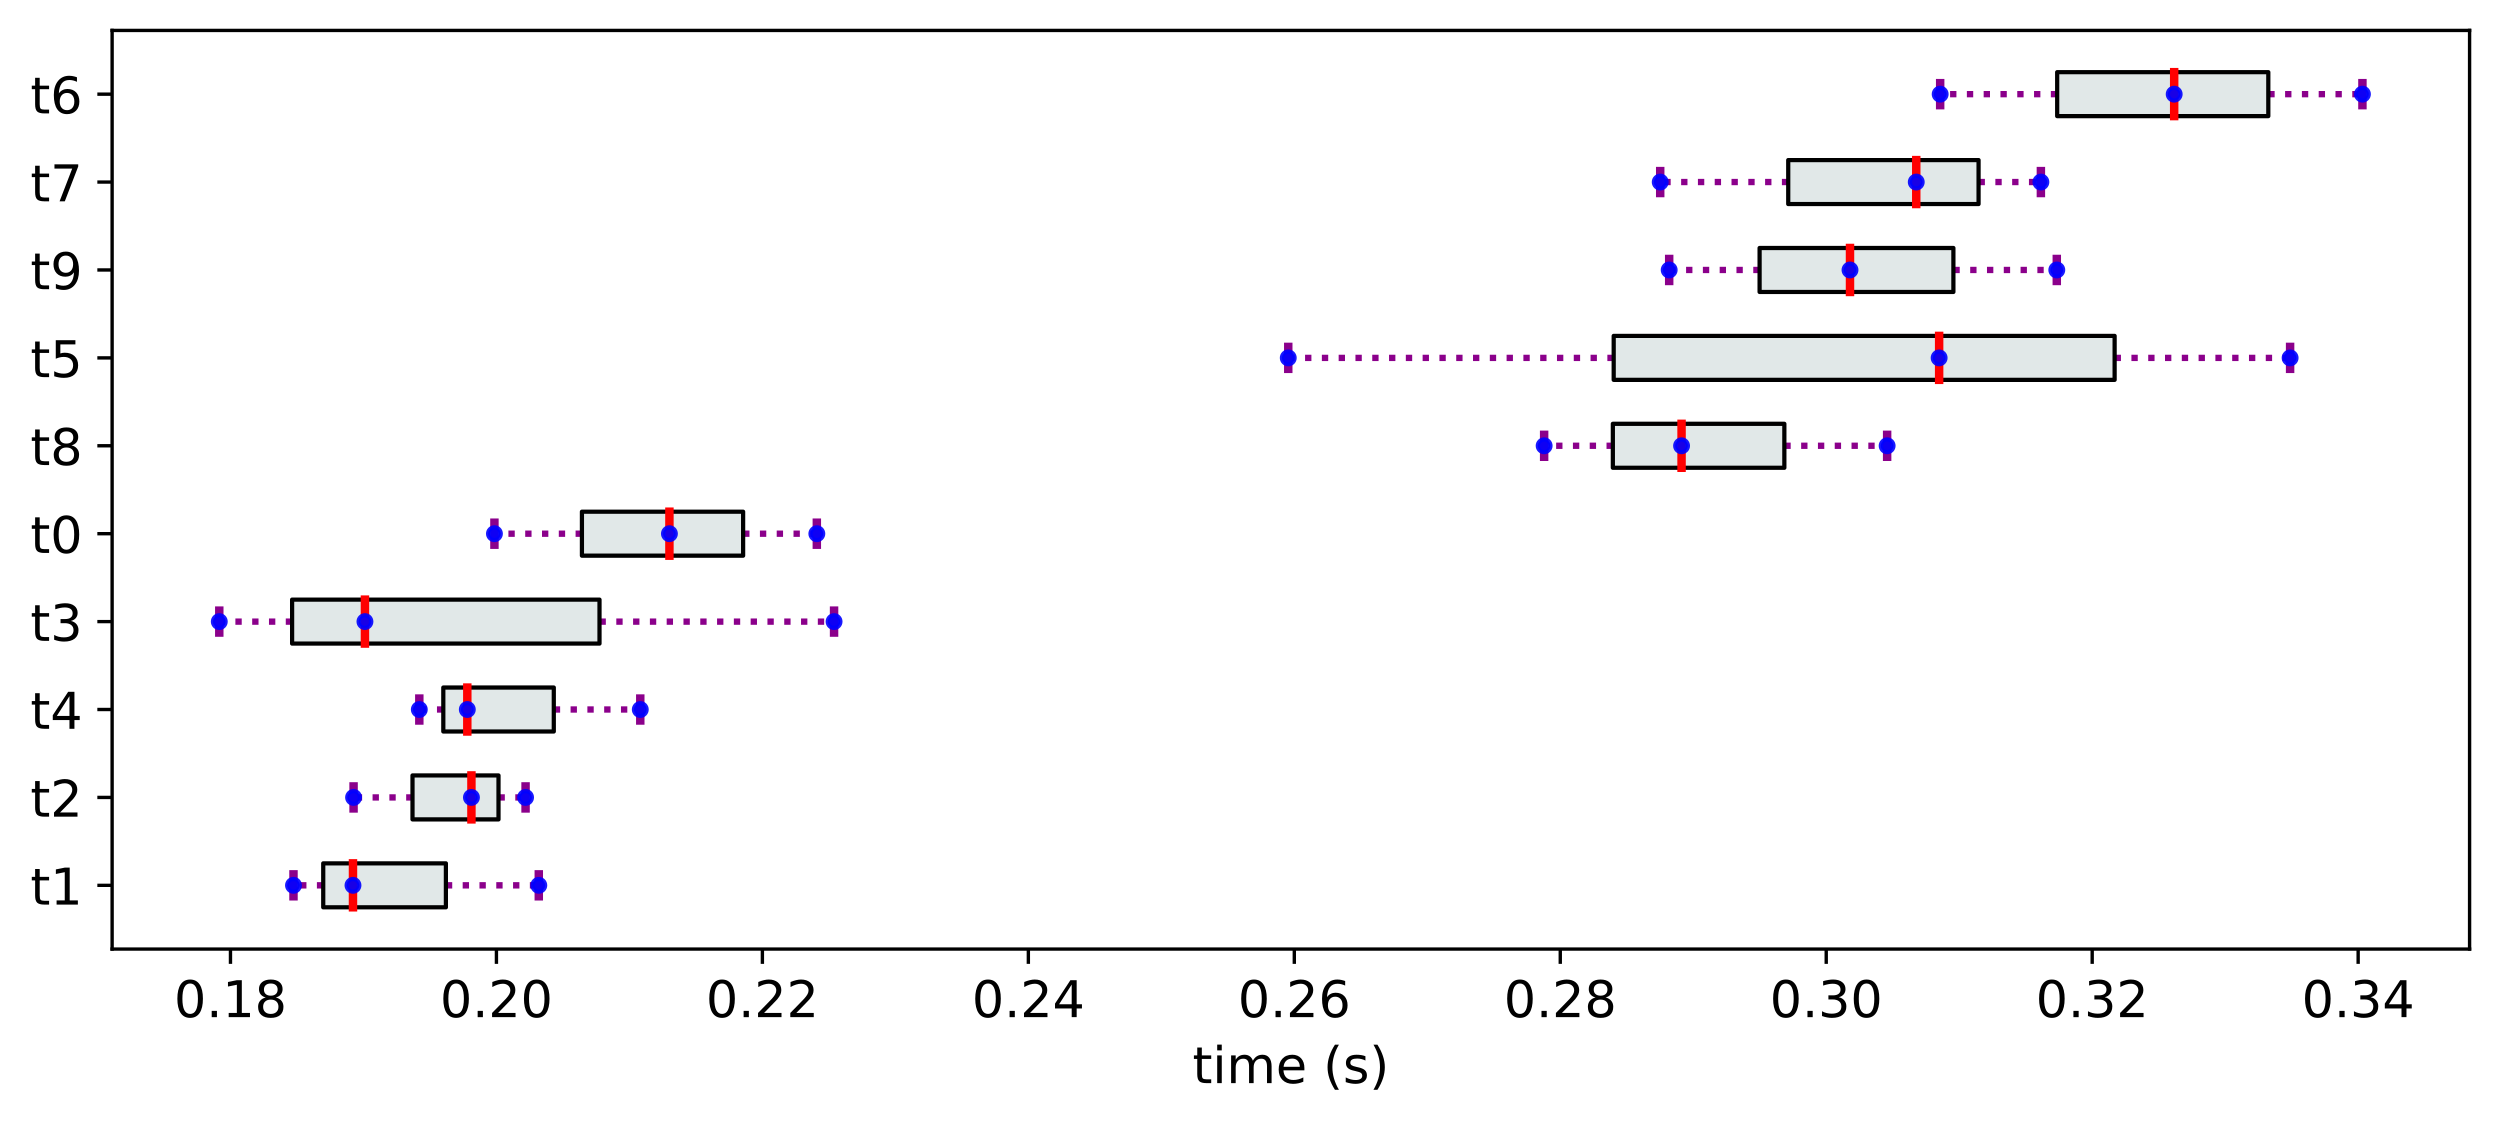 <?xml version="1.0" encoding="utf-8" standalone="no"?>
<!DOCTYPE svg PUBLIC "-//W3C//DTD SVG 1.1//EN"
  "http://www.w3.org/Graphics/SVG/1.1/DTD/svg11.dtd">
<!-- Created with matplotlib (https://matplotlib.org/) -->
<svg height="266.067pt" version="1.1" viewBox="0 0 591.739 266.067" width="591.739pt" xmlns="http://www.w3.org/2000/svg" xmlns:xlink="http://www.w3.org/1999/xlink">
 <defs>
  <style type="text/css">
*{stroke-linecap:butt;stroke-linejoin:round;}
  </style>
 </defs>
 <g id="figure_1">
  <g id="patch_1">
   <path d="M 0 266.067 
L 591.739 266.067 
L 591.739 0 
L 0 0 
z
" style="fill:#ffffff;"/>
  </g>
  <g id="axes_1">
   <g id="patch_2">
    <path d="M 26.539 224.64 
L 584.539 224.64 
L 584.539 7.2 
L 26.539 7.2 
z
" style="fill:#ffffff;"/>
   </g>
   <g id="line2d_1">
    <path clip-path="url(#p71af37c701)" d="M 76.508 209.554 
L 69.467 209.554 
" style="fill:none;stroke:#8b008b;stroke-dasharray:1.5,2.475;stroke-dashoffset:0;stroke-width:1.5;"/>
   </g>
   <g id="line2d_2">
    <path clip-path="url(#p71af37c701)" d="M 105.539 209.554 
L 127.529 209.554 
" style="fill:none;stroke:#8b008b;stroke-dasharray:1.5,2.475;stroke-dashoffset:0;stroke-width:1.5;"/>
   </g>
   <g id="line2d_3">
    <path clip-path="url(#p71af37c701)" d="M 69.467 212.155 
L 69.467 206.953 
" style="fill:none;stroke:#8b008b;stroke-linecap:square;stroke-width:2;"/>
   </g>
   <g id="line2d_4">
    <path clip-path="url(#p71af37c701)" d="M 127.529 212.155 
L 127.529 206.953 
" style="fill:none;stroke:#8b008b;stroke-linecap:square;stroke-width:2;"/>
   </g>
   <g id="line2d_5">
    <path clip-path="url(#p71af37c701)" d="M 97.637 188.747 
L 83.689 188.747 
" style="fill:none;stroke:#8b008b;stroke-dasharray:1.5,2.475;stroke-dashoffset:0;stroke-width:1.5;"/>
   </g>
   <g id="line2d_6">
    <path clip-path="url(#p71af37c701)" d="M 117.993 188.747 
L 124.4 188.747 
" style="fill:none;stroke:#8b008b;stroke-dasharray:1.5,2.475;stroke-dashoffset:0;stroke-width:1.5;"/>
   </g>
   <g id="line2d_7">
    <path clip-path="url(#p71af37c701)" d="M 83.689 191.348 
L 83.689 186.146 
" style="fill:none;stroke:#8b008b;stroke-linecap:square;stroke-width:2;"/>
   </g>
   <g id="line2d_8">
    <path clip-path="url(#p71af37c701)" d="M 124.4 191.348 
L 124.4 186.146 
" style="fill:none;stroke:#8b008b;stroke-linecap:square;stroke-width:2;"/>
   </g>
   <g id="line2d_9">
    <path clip-path="url(#p71af37c701)" d="M 104.929 167.939 
L 99.25 167.939 
" style="fill:none;stroke:#8b008b;stroke-dasharray:1.5,2.475;stroke-dashoffset:0;stroke-width:1.5;"/>
   </g>
   <g id="line2d_10">
    <path clip-path="url(#p71af37c701)" d="M 131.08 167.939 
L 151.551 167.939 
" style="fill:none;stroke:#8b008b;stroke-dasharray:1.5,2.475;stroke-dashoffset:0;stroke-width:1.5;"/>
   </g>
   <g id="line2d_11">
    <path clip-path="url(#p71af37c701)" d="M 99.25 170.54 
L 99.25 165.338 
" style="fill:none;stroke:#8b008b;stroke-linecap:square;stroke-width:2;"/>
   </g>
   <g id="line2d_12">
    <path clip-path="url(#p71af37c701)" d="M 151.551 170.54 
L 151.551 165.338 
" style="fill:none;stroke:#8b008b;stroke-linecap:square;stroke-width:2;"/>
   </g>
   <g id="line2d_13">
    <path clip-path="url(#p71af37c701)" d="M 69.141 147.131 
L 51.903 147.131 
" style="fill:none;stroke:#8b008b;stroke-dasharray:1.5,2.475;stroke-dashoffset:0;stroke-width:1.5;"/>
   </g>
   <g id="line2d_14">
    <path clip-path="url(#p71af37c701)" d="M 141.9 147.131 
L 197.42 147.131 
" style="fill:none;stroke:#8b008b;stroke-dasharray:1.5,2.475;stroke-dashoffset:0;stroke-width:1.5;"/>
   </g>
   <g id="line2d_15">
    <path clip-path="url(#p71af37c701)" d="M 51.903 149.732 
L 51.903 144.531 
" style="fill:none;stroke:#8b008b;stroke-linecap:square;stroke-width:2;"/>
   </g>
   <g id="line2d_16">
    <path clip-path="url(#p71af37c701)" d="M 197.42 149.732 
L 197.42 144.531 
" style="fill:none;stroke:#8b008b;stroke-linecap:square;stroke-width:2;"/>
   </g>
   <g id="line2d_17">
    <path clip-path="url(#p71af37c701)" d="M 137.739 126.324 
L 117.03 126.324 
" style="fill:none;stroke:#8b008b;stroke-dasharray:1.5,2.475;stroke-dashoffset:0;stroke-width:1.5;"/>
   </g>
   <g id="line2d_18">
    <path clip-path="url(#p71af37c701)" d="M 175.894 126.324 
L 193.34 126.324 
" style="fill:none;stroke:#8b008b;stroke-dasharray:1.5,2.475;stroke-dashoffset:0;stroke-width:1.5;"/>
   </g>
   <g id="line2d_19">
    <path clip-path="url(#p71af37c701)" d="M 117.03 128.925 
L 117.03 123.723 
" style="fill:none;stroke:#8b008b;stroke-linecap:square;stroke-width:2;"/>
   </g>
   <g id="line2d_20">
    <path clip-path="url(#p71af37c701)" d="M 193.34 128.925 
L 193.34 123.723 
" style="fill:none;stroke:#8b008b;stroke-linecap:square;stroke-width:2;"/>
   </g>
   <g id="line2d_21">
    <path clip-path="url(#p71af37c701)" d="M 381.755 105.516 
L 365.491 105.516 
" style="fill:none;stroke:#8b008b;stroke-dasharray:1.5,2.475;stroke-dashoffset:0;stroke-width:1.5;"/>
   </g>
   <g id="line2d_22">
    <path clip-path="url(#p71af37c701)" d="M 422.348 105.516 
L 446.677 105.516 
" style="fill:none;stroke:#8b008b;stroke-dasharray:1.5,2.475;stroke-dashoffset:0;stroke-width:1.5;"/>
   </g>
   <g id="line2d_23">
    <path clip-path="url(#p71af37c701)" d="M 365.491 108.117 
L 365.491 102.915 
" style="fill:none;stroke:#8b008b;stroke-linecap:square;stroke-width:2;"/>
   </g>
   <g id="line2d_24">
    <path clip-path="url(#p71af37c701)" d="M 446.677 108.117 
L 446.677 102.915 
" style="fill:none;stroke:#8b008b;stroke-linecap:square;stroke-width:2;"/>
   </g>
   <g id="line2d_25">
    <path clip-path="url(#p71af37c701)" d="M 381.955 84.709 
L 304.925 84.709 
" style="fill:none;stroke:#8b008b;stroke-dasharray:1.5,2.475;stroke-dashoffset:0;stroke-width:1.5;"/>
   </g>
   <g id="line2d_26">
    <path clip-path="url(#p71af37c701)" d="M 500.522 84.709 
L 542.059 84.709 
" style="fill:none;stroke:#8b008b;stroke-dasharray:1.5,2.475;stroke-dashoffset:0;stroke-width:1.5;"/>
   </g>
   <g id="line2d_27">
    <path clip-path="url(#p71af37c701)" d="M 304.925 87.309 
L 304.925 82.108 
" style="fill:none;stroke:#8b008b;stroke-linecap:square;stroke-width:2;"/>
   </g>
   <g id="line2d_28">
    <path clip-path="url(#p71af37c701)" d="M 542.059 87.309 
L 542.059 82.108 
" style="fill:none;stroke:#8b008b;stroke-linecap:square;stroke-width:2;"/>
   </g>
   <g id="line2d_29">
    <path clip-path="url(#p71af37c701)" d="M 416.488 63.901 
L 395.089 63.901 
" style="fill:none;stroke:#8b008b;stroke-dasharray:1.5,2.475;stroke-dashoffset:0;stroke-width:1.5;"/>
   </g>
   <g id="line2d_30">
    <path clip-path="url(#p71af37c701)" d="M 462.361 63.901 
L 486.834 63.901 
" style="fill:none;stroke:#8b008b;stroke-dasharray:1.5,2.475;stroke-dashoffset:0;stroke-width:1.5;"/>
   </g>
   <g id="line2d_31">
    <path clip-path="url(#p71af37c701)" d="M 395.089 66.502 
L 395.089 61.3 
" style="fill:none;stroke:#8b008b;stroke-linecap:square;stroke-width:2;"/>
   </g>
   <g id="line2d_32">
    <path clip-path="url(#p71af37c701)" d="M 486.834 66.502 
L 486.834 61.3 
" style="fill:none;stroke:#8b008b;stroke-linecap:square;stroke-width:2;"/>
   </g>
   <g id="line2d_33">
    <path clip-path="url(#p71af37c701)" d="M 423.266 43.093 
L 392.965 43.093 
" style="fill:none;stroke:#8b008b;stroke-dasharray:1.5,2.475;stroke-dashoffset:0;stroke-width:1.5;"/>
   </g>
   <g id="line2d_34">
    <path clip-path="url(#p71af37c701)" d="M 468.318 43.093 
L 483.069 43.093 
" style="fill:none;stroke:#8b008b;stroke-dasharray:1.5,2.475;stroke-dashoffset:0;stroke-width:1.5;"/>
   </g>
   <g id="line2d_35">
    <path clip-path="url(#p71af37c701)" d="M 392.965 45.694 
L 392.965 40.492 
" style="fill:none;stroke:#8b008b;stroke-linecap:square;stroke-width:2;"/>
   </g>
   <g id="line2d_36">
    <path clip-path="url(#p71af37c701)" d="M 483.069 45.694 
L 483.069 40.492 
" style="fill:none;stroke:#8b008b;stroke-linecap:square;stroke-width:2;"/>
   </g>
   <g id="line2d_37">
    <path clip-path="url(#p71af37c701)" d="M 486.924 22.286 
L 459.229 22.286 
" style="fill:none;stroke:#8b008b;stroke-dasharray:1.5,2.475;stroke-dashoffset:0;stroke-width:1.5;"/>
   </g>
   <g id="line2d_38">
    <path clip-path="url(#p71af37c701)" d="M 536.898 22.286 
L 559.176 22.286 
" style="fill:none;stroke:#8b008b;stroke-dasharray:1.5,2.475;stroke-dashoffset:0;stroke-width:1.5;"/>
   </g>
   <g id="line2d_39">
    <path clip-path="url(#p71af37c701)" d="M 459.229 24.887 
L 459.229 19.685 
" style="fill:none;stroke:#8b008b;stroke-linecap:square;stroke-width:2;"/>
   </g>
   <g id="line2d_40">
    <path clip-path="url(#p71af37c701)" d="M 559.176 24.887 
L 559.176 19.685 
" style="fill:none;stroke:#8b008b;stroke-linecap:square;stroke-width:2;"/>
   </g>
   <g id="patch_3">
    <path clip-path="url(#p71af37c701)" d="M 76.508 214.756 
L 76.508 204.353 
L 105.539 204.353 
L 105.539 214.756 
L 76.508 214.756 
z
" style="fill:#e1e8e8;stroke:#000000;stroke-linejoin:miter;"/>
   </g>
   <g id="patch_4">
    <path clip-path="url(#p71af37c701)" d="M 97.637 193.949 
L 97.637 183.545 
L 117.993 183.545 
L 117.993 193.949 
L 97.637 193.949 
z
" style="fill:#e1e8e8;stroke:#000000;stroke-linejoin:miter;"/>
   </g>
   <g id="patch_5">
    <path clip-path="url(#p71af37c701)" d="M 104.929 173.141 
L 104.929 162.737 
L 131.08 162.737 
L 131.08 173.141 
L 104.929 173.141 
z
" style="fill:#e1e8e8;stroke:#000000;stroke-linejoin:miter;"/>
   </g>
   <g id="patch_6">
    <path clip-path="url(#p71af37c701)" d="M 69.141 152.333 
L 69.141 141.93 
L 141.9 141.93 
L 141.9 152.333 
L 69.141 152.333 
z
" style="fill:#e1e8e8;stroke:#000000;stroke-linejoin:miter;"/>
   </g>
   <g id="patch_7">
    <path clip-path="url(#p71af37c701)" d="M 137.739 131.526 
L 137.739 121.122 
L 175.894 121.122 
L 175.894 131.526 
L 137.739 131.526 
z
" style="fill:#e1e8e8;stroke:#000000;stroke-linejoin:miter;"/>
   </g>
   <g id="patch_8">
    <path clip-path="url(#p71af37c701)" d="M 381.755 110.718 
L 381.755 100.314 
L 422.348 100.314 
L 422.348 110.718 
L 381.755 110.718 
z
" style="fill:#e1e8e8;stroke:#000000;stroke-linejoin:miter;"/>
   </g>
   <g id="patch_9">
    <path clip-path="url(#p71af37c701)" d="M 381.955 89.91 
L 381.955 79.507 
L 500.522 79.507 
L 500.522 89.91 
L 381.955 89.91 
z
" style="fill:#e1e8e8;stroke:#000000;stroke-linejoin:miter;"/>
   </g>
   <g id="patch_10">
    <path clip-path="url(#p71af37c701)" d="M 416.488 69.103 
L 416.488 58.699 
L 462.361 58.699 
L 462.361 69.103 
L 416.488 69.103 
z
" style="fill:#e1e8e8;stroke:#000000;stroke-linejoin:miter;"/>
   </g>
   <g id="patch_11">
    <path clip-path="url(#p71af37c701)" d="M 423.266 48.295 
L 423.266 37.891 
L 468.318 37.891 
L 468.318 48.295 
L 423.266 48.295 
z
" style="fill:#e1e8e8;stroke:#000000;stroke-linejoin:miter;"/>
   </g>
   <g id="patch_12">
    <path clip-path="url(#p71af37c701)" d="M 486.924 27.487 
L 486.924 17.084 
L 536.898 17.084 
L 536.898 27.487 
L 486.924 27.487 
z
" style="fill:#e1e8e8;stroke:#000000;stroke-linejoin:miter;"/>
   </g>
   <g id="line2d_41">
    <path clip-path="url(#p71af37c701)" d="M 83.549 214.756 
L 83.549 204.353 
" style="fill:none;stroke:#ff0000;stroke-linecap:square;stroke-width:2;"/>
   </g>
   <g id="line2d_42">
    <path clip-path="url(#p71af37c701)" d="M 111.585 193.949 
L 111.585 183.545 
" style="fill:none;stroke:#ff0000;stroke-linecap:square;stroke-width:2;"/>
   </g>
   <g id="line2d_43">
    <path clip-path="url(#p71af37c701)" d="M 110.609 173.141 
L 110.609 162.737 
" style="fill:none;stroke:#ff0000;stroke-linecap:square;stroke-width:2;"/>
   </g>
   <g id="line2d_44">
    <path clip-path="url(#p71af37c701)" d="M 86.38 152.333 
L 86.38 141.93 
" style="fill:none;stroke:#ff0000;stroke-linecap:square;stroke-width:2;"/>
   </g>
   <g id="line2d_45">
    <path clip-path="url(#p71af37c701)" d="M 158.449 131.526 
L 158.449 121.122 
" style="fill:none;stroke:#ff0000;stroke-linecap:square;stroke-width:2;"/>
   </g>
   <g id="line2d_46">
    <path clip-path="url(#p71af37c701)" d="M 398.018 110.718 
L 398.018 100.314 
" style="fill:none;stroke:#ff0000;stroke-linecap:square;stroke-width:2;"/>
   </g>
   <g id="line2d_47">
    <path clip-path="url(#p71af37c701)" d="M 458.985 89.91 
L 458.985 79.507 
" style="fill:none;stroke:#ff0000;stroke-linecap:square;stroke-width:2;"/>
   </g>
   <g id="line2d_48">
    <path clip-path="url(#p71af37c701)" d="M 437.887 69.103 
L 437.887 58.699 
" style="fill:none;stroke:#ff0000;stroke-linecap:square;stroke-width:2;"/>
   </g>
   <g id="line2d_49">
    <path clip-path="url(#p71af37c701)" d="M 453.568 48.295 
L 453.568 37.891 
" style="fill:none;stroke:#ff0000;stroke-linecap:square;stroke-width:2;"/>
   </g>
   <g id="line2d_50">
    <path clip-path="url(#p71af37c701)" d="M 514.619 27.487 
L 514.619 17.084 
" style="fill:none;stroke:#ff0000;stroke-linecap:square;stroke-width:2;"/>
   </g>
   <g id="matplotlib.axis_1">
    <g id="xtick_1">
     <g id="line2d_51">
      <defs>
       <path d="M 0 0 
L 0 3.5 
" id="m4fd2d1dec8" style="stroke:#000000;stroke-width:0.8;"/>
      </defs>
      <g>
       <use style="stroke:#000000;stroke-width:0.8;" x="54.551" xlink:href="#m4fd2d1dec8" y="224.64"/>
      </g>
     </g>
     <g id="text_1">
      <!-- 0.18 -->
      <defs>
       <path d="M 31.781 66.406 
Q 24.172 66.406 20.328 58.906 
Q 16.5 51.422 16.5 36.375 
Q 16.5 21.391 20.328 13.891 
Q 24.172 6.391 31.781 6.391 
Q 39.453 6.391 43.281 13.891 
Q 47.125 21.391 47.125 36.375 
Q 47.125 51.422 43.281 58.906 
Q 39.453 66.406 31.781 66.406 
z
M 31.781 74.219 
Q 44.047 74.219 50.516 64.516 
Q 56.984 54.828 56.984 36.375 
Q 56.984 17.969 50.516 8.266 
Q 44.047 -1.422 31.781 -1.422 
Q 19.531 -1.422 13.062 8.266 
Q 6.594 17.969 6.594 36.375 
Q 6.594 54.828 13.062 64.516 
Q 19.531 74.219 31.781 74.219 
z
" id="DejaVuSans-48"/>
       <path d="M 10.688 12.406 
L 21 12.406 
L 21 0 
L 10.688 0 
z
" id="DejaVuSans-46"/>
       <path d="M 12.406 8.297 
L 28.516 8.297 
L 28.516 63.922 
L 10.984 60.406 
L 10.984 69.391 
L 28.422 72.906 
L 38.281 72.906 
L 38.281 8.297 
L 54.391 8.297 
L 54.391 0 
L 12.406 0 
z
" id="DejaVuSans-49"/>
       <path d="M 31.781 34.625 
Q 24.75 34.625 20.719 30.859 
Q 16.703 27.094 16.703 20.516 
Q 16.703 13.922 20.719 10.156 
Q 24.75 6.391 31.781 6.391 
Q 38.812 6.391 42.859 10.172 
Q 46.922 13.969 46.922 20.516 
Q 46.922 27.094 42.891 30.859 
Q 38.875 34.625 31.781 34.625 
z
M 21.922 38.812 
Q 15.578 40.375 12.031 44.719 
Q 8.5 49.078 8.5 55.328 
Q 8.5 64.062 14.719 69.141 
Q 20.953 74.219 31.781 74.219 
Q 42.672 74.219 48.875 69.141 
Q 55.078 64.062 55.078 55.328 
Q 55.078 49.078 51.531 44.719 
Q 48 40.375 41.703 38.812 
Q 48.828 37.156 52.797 32.312 
Q 56.781 27.484 56.781 20.516 
Q 56.781 9.906 50.312 4.234 
Q 43.844 -1.422 31.781 -1.422 
Q 19.734 -1.422 13.25 4.234 
Q 6.781 9.906 6.781 20.516 
Q 6.781 27.484 10.781 32.312 
Q 14.797 37.156 21.922 38.812 
z
M 18.312 54.391 
Q 18.312 48.734 21.844 45.562 
Q 25.391 42.391 31.781 42.391 
Q 38.141 42.391 41.719 45.562 
Q 45.312 48.734 45.312 54.391 
Q 45.312 60.062 41.719 63.234 
Q 38.141 66.406 31.781 66.406 
Q 25.391 66.406 21.844 63.234 
Q 18.312 60.062 18.312 54.391 
z
" id="DejaVuSans-56"/>
      </defs>
      <g transform="translate(41.192 240.758)scale(0.12 -0.12)">
       <use xlink:href="#DejaVuSans-48"/>
       <use x="63.623" xlink:href="#DejaVuSans-46"/>
       <use x="95.41" xlink:href="#DejaVuSans-49"/>
       <use x="159.033" xlink:href="#DejaVuSans-56"/>
      </g>
     </g>
    </g>
    <g id="xtick_2">
     <g id="line2d_52">
      <g>
       <use style="stroke:#000000;stroke-width:0.8;" x="117.503" xlink:href="#m4fd2d1dec8" y="224.64"/>
      </g>
     </g>
     <g id="text_2">
      <!-- 0.20 -->
      <defs>
       <path d="M 19.188 8.297 
L 53.609 8.297 
L 53.609 0 
L 7.328 0 
L 7.328 8.297 
Q 12.938 14.109 22.625 23.891 
Q 32.328 33.688 34.812 36.531 
Q 39.547 41.844 41.422 45.531 
Q 43.312 49.219 43.312 52.781 
Q 43.312 58.594 39.234 62.25 
Q 35.156 65.922 28.609 65.922 
Q 23.969 65.922 18.812 64.312 
Q 13.672 62.703 7.812 59.422 
L 7.812 69.391 
Q 13.766 71.781 18.938 73 
Q 24.125 74.219 28.422 74.219 
Q 39.75 74.219 46.484 68.547 
Q 53.219 62.891 53.219 53.422 
Q 53.219 48.922 51.531 44.891 
Q 49.859 40.875 45.406 35.406 
Q 44.188 33.984 37.641 27.219 
Q 31.109 20.453 19.188 8.297 
z
" id="DejaVuSans-50"/>
      </defs>
      <g transform="translate(104.143 240.758)scale(0.12 -0.12)">
       <use xlink:href="#DejaVuSans-48"/>
       <use x="63.623" xlink:href="#DejaVuSans-46"/>
       <use x="95.41" xlink:href="#DejaVuSans-50"/>
       <use x="159.033" xlink:href="#DejaVuSans-48"/>
      </g>
     </g>
    </g>
    <g id="xtick_3">
     <g id="line2d_53">
      <g>
       <use style="stroke:#000000;stroke-width:0.8;" x="180.454" xlink:href="#m4fd2d1dec8" y="224.64"/>
      </g>
     </g>
     <g id="text_3">
      <!-- 0.22 -->
      <g transform="translate(167.095 240.758)scale(0.12 -0.12)">
       <use xlink:href="#DejaVuSans-48"/>
       <use x="63.623" xlink:href="#DejaVuSans-46"/>
       <use x="95.41" xlink:href="#DejaVuSans-50"/>
       <use x="159.033" xlink:href="#DejaVuSans-50"/>
      </g>
     </g>
    </g>
    <g id="xtick_4">
     <g id="line2d_54">
      <g>
       <use style="stroke:#000000;stroke-width:0.8;" x="243.406" xlink:href="#m4fd2d1dec8" y="224.64"/>
      </g>
     </g>
     <g id="text_4">
      <!-- 0.24 -->
      <defs>
       <path d="M 37.797 64.312 
L 12.891 25.391 
L 37.797 25.391 
z
M 35.203 72.906 
L 47.609 72.906 
L 47.609 25.391 
L 58.016 25.391 
L 58.016 17.188 
L 47.609 17.188 
L 47.609 0 
L 37.797 0 
L 37.797 17.188 
L 4.891 17.188 
L 4.891 26.703 
z
" id="DejaVuSans-52"/>
      </defs>
      <g transform="translate(230.046 240.758)scale(0.12 -0.12)">
       <use xlink:href="#DejaVuSans-48"/>
       <use x="63.623" xlink:href="#DejaVuSans-46"/>
       <use x="95.41" xlink:href="#DejaVuSans-50"/>
       <use x="159.033" xlink:href="#DejaVuSans-52"/>
      </g>
     </g>
    </g>
    <g id="xtick_5">
     <g id="line2d_55">
      <g>
       <use style="stroke:#000000;stroke-width:0.8;" x="306.357" xlink:href="#m4fd2d1dec8" y="224.64"/>
      </g>
     </g>
     <g id="text_5">
      <!-- 0.26 -->
      <defs>
       <path d="M 33.016 40.375 
Q 26.375 40.375 22.484 35.828 
Q 18.609 31.297 18.609 23.391 
Q 18.609 15.531 22.484 10.953 
Q 26.375 6.391 33.016 6.391 
Q 39.656 6.391 43.531 10.953 
Q 47.406 15.531 47.406 23.391 
Q 47.406 31.297 43.531 35.828 
Q 39.656 40.375 33.016 40.375 
z
M 52.594 71.297 
L 52.594 62.312 
Q 48.875 64.062 45.094 64.984 
Q 41.312 65.922 37.594 65.922 
Q 27.828 65.922 22.672 59.328 
Q 17.531 52.734 16.797 39.406 
Q 19.672 43.656 24.016 45.922 
Q 28.375 48.188 33.594 48.188 
Q 44.578 48.188 50.953 41.516 
Q 57.328 34.859 57.328 23.391 
Q 57.328 12.156 50.688 5.359 
Q 44.047 -1.422 33.016 -1.422 
Q 20.359 -1.422 13.672 8.266 
Q 6.984 17.969 6.984 36.375 
Q 6.984 53.656 15.188 63.938 
Q 23.391 74.219 37.203 74.219 
Q 40.922 74.219 44.703 73.484 
Q 48.484 72.75 52.594 71.297 
z
" id="DejaVuSans-54"/>
      </defs>
      <g transform="translate(292.998 240.758)scale(0.12 -0.12)">
       <use xlink:href="#DejaVuSans-48"/>
       <use x="63.623" xlink:href="#DejaVuSans-46"/>
       <use x="95.41" xlink:href="#DejaVuSans-50"/>
       <use x="159.033" xlink:href="#DejaVuSans-54"/>
      </g>
     </g>
    </g>
    <g id="xtick_6">
     <g id="line2d_56">
      <g>
       <use style="stroke:#000000;stroke-width:0.8;" x="369.309" xlink:href="#m4fd2d1dec8" y="224.64"/>
      </g>
     </g>
     <g id="text_6">
      <!-- 0.28 -->
      <g transform="translate(355.949 240.758)scale(0.12 -0.12)">
       <use xlink:href="#DejaVuSans-48"/>
       <use x="63.623" xlink:href="#DejaVuSans-46"/>
       <use x="95.41" xlink:href="#DejaVuSans-50"/>
       <use x="159.033" xlink:href="#DejaVuSans-56"/>
      </g>
     </g>
    </g>
    <g id="xtick_7">
     <g id="line2d_57">
      <g>
       <use style="stroke:#000000;stroke-width:0.8;" x="432.26" xlink:href="#m4fd2d1dec8" y="224.64"/>
      </g>
     </g>
     <g id="text_7">
      <!-- 0.30 -->
      <defs>
       <path d="M 40.578 39.312 
Q 47.656 37.797 51.625 33 
Q 55.609 28.219 55.609 21.188 
Q 55.609 10.406 48.188 4.484 
Q 40.766 -1.422 27.094 -1.422 
Q 22.516 -1.422 17.656 -0.516 
Q 12.797 0.391 7.625 2.203 
L 7.625 11.719 
Q 11.719 9.328 16.594 8.109 
Q 21.484 6.891 26.812 6.891 
Q 36.078 6.891 40.938 10.547 
Q 45.797 14.203 45.797 21.188 
Q 45.797 27.641 41.281 31.266 
Q 36.766 34.906 28.719 34.906 
L 20.219 34.906 
L 20.219 43.016 
L 29.109 43.016 
Q 36.375 43.016 40.234 45.922 
Q 44.094 48.828 44.094 54.297 
Q 44.094 59.906 40.109 62.906 
Q 36.141 65.922 28.719 65.922 
Q 24.656 65.922 20.016 65.031 
Q 15.375 64.156 9.812 62.312 
L 9.812 71.094 
Q 15.438 72.656 20.344 73.438 
Q 25.25 74.219 29.594 74.219 
Q 40.828 74.219 47.359 69.109 
Q 53.906 64.016 53.906 55.328 
Q 53.906 49.266 50.438 45.094 
Q 46.969 40.922 40.578 39.312 
z
" id="DejaVuSans-51"/>
      </defs>
      <g transform="translate(418.901 240.758)scale(0.12 -0.12)">
       <use xlink:href="#DejaVuSans-48"/>
       <use x="63.623" xlink:href="#DejaVuSans-46"/>
       <use x="95.41" xlink:href="#DejaVuSans-51"/>
       <use x="159.033" xlink:href="#DejaVuSans-48"/>
      </g>
     </g>
    </g>
    <g id="xtick_8">
     <g id="line2d_58">
      <g>
       <use style="stroke:#000000;stroke-width:0.8;" x="495.212" xlink:href="#m4fd2d1dec8" y="224.64"/>
      </g>
     </g>
     <g id="text_8">
      <!-- 0.32 -->
      <g transform="translate(481.852 240.758)scale(0.12 -0.12)">
       <use xlink:href="#DejaVuSans-48"/>
       <use x="63.623" xlink:href="#DejaVuSans-46"/>
       <use x="95.41" xlink:href="#DejaVuSans-51"/>
       <use x="159.033" xlink:href="#DejaVuSans-50"/>
      </g>
     </g>
    </g>
    <g id="xtick_9">
     <g id="line2d_59">
      <g>
       <use style="stroke:#000000;stroke-width:0.8;" x="558.163" xlink:href="#m4fd2d1dec8" y="224.64"/>
      </g>
     </g>
     <g id="text_9">
      <!-- 0.34 -->
      <g transform="translate(544.804 240.758)scale(0.12 -0.12)">
       <use xlink:href="#DejaVuSans-48"/>
       <use x="63.623" xlink:href="#DejaVuSans-46"/>
       <use x="95.41" xlink:href="#DejaVuSans-51"/>
       <use x="159.033" xlink:href="#DejaVuSans-52"/>
      </g>
     </g>
    </g>
    <g id="text_10">
     <!-- time (s) -->
     <defs>
      <path d="M 18.312 70.219 
L 18.312 54.688 
L 36.812 54.688 
L 36.812 47.703 
L 18.312 47.703 
L 18.312 18.016 
Q 18.312 11.328 20.141 9.422 
Q 21.969 7.516 27.594 7.516 
L 36.812 7.516 
L 36.812 0 
L 27.594 0 
Q 17.188 0 13.234 3.875 
Q 9.281 7.766 9.281 18.016 
L 9.281 47.703 
L 2.688 47.703 
L 2.688 54.688 
L 9.281 54.688 
L 9.281 70.219 
z
" id="DejaVuSans-116"/>
      <path d="M 9.422 54.688 
L 18.406 54.688 
L 18.406 0 
L 9.422 0 
z
M 9.422 75.984 
L 18.406 75.984 
L 18.406 64.594 
L 9.422 64.594 
z
" id="DejaVuSans-105"/>
      <path d="M 52 44.188 
Q 55.375 50.25 60.062 53.125 
Q 64.75 56 71.094 56 
Q 79.641 56 84.281 50.016 
Q 88.922 44.047 88.922 33.016 
L 88.922 0 
L 79.891 0 
L 79.891 32.719 
Q 79.891 40.578 77.094 44.375 
Q 74.312 48.188 68.609 48.188 
Q 61.625 48.188 57.562 43.547 
Q 53.516 38.922 53.516 30.906 
L 53.516 0 
L 44.484 0 
L 44.484 32.719 
Q 44.484 40.625 41.703 44.406 
Q 38.922 48.188 33.109 48.188 
Q 26.219 48.188 22.156 43.531 
Q 18.109 38.875 18.109 30.906 
L 18.109 0 
L 9.078 0 
L 9.078 54.688 
L 18.109 54.688 
L 18.109 46.188 
Q 21.188 51.219 25.484 53.609 
Q 29.781 56 35.688 56 
Q 41.656 56 45.828 52.969 
Q 50 49.953 52 44.188 
z
" id="DejaVuSans-109"/>
      <path d="M 56.203 29.594 
L 56.203 25.203 
L 14.891 25.203 
Q 15.484 15.922 20.484 11.062 
Q 25.484 6.203 34.422 6.203 
Q 39.594 6.203 44.453 7.469 
Q 49.312 8.734 54.109 11.281 
L 54.109 2.781 
Q 49.266 0.734 44.188 -0.344 
Q 39.109 -1.422 33.891 -1.422 
Q 20.797 -1.422 13.156 6.188 
Q 5.516 13.812 5.516 26.812 
Q 5.516 40.234 12.766 48.109 
Q 20.016 56 32.328 56 
Q 43.359 56 49.781 48.891 
Q 56.203 41.797 56.203 29.594 
z
M 47.219 32.234 
Q 47.125 39.594 43.094 43.984 
Q 39.062 48.391 32.422 48.391 
Q 24.906 48.391 20.391 44.141 
Q 15.875 39.891 15.188 32.172 
z
" id="DejaVuSans-101"/>
      <path id="DejaVuSans-32"/>
      <path d="M 31 75.875 
Q 24.469 64.656 21.281 53.656 
Q 18.109 42.672 18.109 31.391 
Q 18.109 20.125 21.312 9.062 
Q 24.516 -2 31 -13.188 
L 23.188 -13.188 
Q 15.875 -1.703 12.234 9.375 
Q 8.594 20.453 8.594 31.391 
Q 8.594 42.281 12.203 53.312 
Q 15.828 64.359 23.188 75.875 
z
" id="DejaVuSans-40"/>
      <path d="M 44.281 53.078 
L 44.281 44.578 
Q 40.484 46.531 36.375 47.5 
Q 32.281 48.484 27.875 48.484 
Q 21.188 48.484 17.844 46.438 
Q 14.5 44.391 14.5 40.281 
Q 14.5 37.156 16.891 35.375 
Q 19.281 33.594 26.516 31.984 
L 29.594 31.297 
Q 39.156 29.25 43.188 25.516 
Q 47.219 21.781 47.219 15.094 
Q 47.219 7.469 41.188 3.016 
Q 35.156 -1.422 24.609 -1.422 
Q 20.219 -1.422 15.453 -0.562 
Q 10.688 0.297 5.422 2 
L 5.422 11.281 
Q 10.406 8.688 15.234 7.391 
Q 20.062 6.109 24.812 6.109 
Q 31.156 6.109 34.562 8.281 
Q 37.984 10.453 37.984 14.406 
Q 37.984 18.062 35.516 20.016 
Q 33.062 21.969 24.703 23.781 
L 21.578 24.516 
Q 13.234 26.266 9.516 29.906 
Q 5.812 33.547 5.812 39.891 
Q 5.812 47.609 11.281 51.797 
Q 16.75 56 26.812 56 
Q 31.781 56 36.172 55.266 
Q 40.578 54.547 44.281 53.078 
z
" id="DejaVuSans-115"/>
      <path d="M 8.016 75.875 
L 15.828 75.875 
Q 23.141 64.359 26.781 53.312 
Q 30.422 42.281 30.422 31.391 
Q 30.422 20.453 26.781 9.375 
Q 23.141 -1.703 15.828 -13.188 
L 8.016 -13.188 
Q 14.5 -2 17.703 9.062 
Q 20.906 20.125 20.906 31.391 
Q 20.906 42.672 17.703 53.656 
Q 14.5 64.656 8.016 75.875 
z
" id="DejaVuSans-41"/>
     </defs>
     <g transform="translate(282.27 256.372)scale(0.12 -0.12)">
      <use xlink:href="#DejaVuSans-116"/>
      <use x="39.209" xlink:href="#DejaVuSans-105"/>
      <use x="66.992" xlink:href="#DejaVuSans-109"/>
      <use x="164.404" xlink:href="#DejaVuSans-101"/>
      <use x="225.928" xlink:href="#DejaVuSans-32"/>
      <use x="257.715" xlink:href="#DejaVuSans-40"/>
      <use x="296.729" xlink:href="#DejaVuSans-115"/>
      <use x="348.828" xlink:href="#DejaVuSans-41"/>
     </g>
    </g>
   </g>
   <g id="matplotlib.axis_2">
    <g id="ytick_1">
     <g id="line2d_60">
      <defs>
       <path d="M 0 0 
L -3.5 0 
" id="m4bbde4b715" style="stroke:#000000;stroke-width:0.8;"/>
      </defs>
      <g>
       <use style="stroke:#000000;stroke-width:0.8;" x="26.539" xlink:href="#m4bbde4b715" y="209.554"/>
      </g>
     </g>
     <g id="text_11">
      <!-- t1 -->
      <g transform="translate(7.2 214.114)scale(0.12 -0.12)">
       <use xlink:href="#DejaVuSans-116"/>
       <use x="39.209" xlink:href="#DejaVuSans-49"/>
      </g>
     </g>
    </g>
    <g id="ytick_2">
     <g id="line2d_61">
      <g>
       <use style="stroke:#000000;stroke-width:0.8;" x="26.539" xlink:href="#m4bbde4b715" y="188.747"/>
      </g>
     </g>
     <g id="text_12">
      <!-- t2 -->
      <g transform="translate(7.2 193.306)scale(0.12 -0.12)">
       <use xlink:href="#DejaVuSans-116"/>
       <use x="39.209" xlink:href="#DejaVuSans-50"/>
      </g>
     </g>
    </g>
    <g id="ytick_3">
     <g id="line2d_62">
      <g>
       <use style="stroke:#000000;stroke-width:0.8;" x="26.539" xlink:href="#m4bbde4b715" y="167.939"/>
      </g>
     </g>
     <g id="text_13">
      <!-- t4 -->
      <g transform="translate(7.2 172.498)scale(0.12 -0.12)">
       <use xlink:href="#DejaVuSans-116"/>
       <use x="39.209" xlink:href="#DejaVuSans-52"/>
      </g>
     </g>
    </g>
    <g id="ytick_4">
     <g id="line2d_63">
      <g>
       <use style="stroke:#000000;stroke-width:0.8;" x="26.539" xlink:href="#m4bbde4b715" y="147.131"/>
      </g>
     </g>
     <g id="text_14">
      <!-- t3 -->
      <g transform="translate(7.2 151.691)scale(0.12 -0.12)">
       <use xlink:href="#DejaVuSans-116"/>
       <use x="39.209" xlink:href="#DejaVuSans-51"/>
      </g>
     </g>
    </g>
    <g id="ytick_5">
     <g id="line2d_64">
      <g>
       <use style="stroke:#000000;stroke-width:0.8;" x="26.539" xlink:href="#m4bbde4b715" y="126.324"/>
      </g>
     </g>
     <g id="text_15">
      <!-- t0 -->
      <g transform="translate(7.2 130.883)scale(0.12 -0.12)">
       <use xlink:href="#DejaVuSans-116"/>
       <use x="39.209" xlink:href="#DejaVuSans-48"/>
      </g>
     </g>
    </g>
    <g id="ytick_6">
     <g id="line2d_65">
      <g>
       <use style="stroke:#000000;stroke-width:0.8;" x="26.539" xlink:href="#m4bbde4b715" y="105.516"/>
      </g>
     </g>
     <g id="text_16">
      <!-- t8 -->
      <g transform="translate(7.2 110.075)scale(0.12 -0.12)">
       <use xlink:href="#DejaVuSans-116"/>
       <use x="39.209" xlink:href="#DejaVuSans-56"/>
      </g>
     </g>
    </g>
    <g id="ytick_7">
     <g id="line2d_66">
      <g>
       <use style="stroke:#000000;stroke-width:0.8;" x="26.539" xlink:href="#m4bbde4b715" y="84.709"/>
      </g>
     </g>
     <g id="text_17">
      <!-- t5 -->
      <defs>
       <path d="M 10.797 72.906 
L 49.516 72.906 
L 49.516 64.594 
L 19.828 64.594 
L 19.828 46.734 
Q 21.969 47.469 24.109 47.828 
Q 26.266 48.188 28.422 48.188 
Q 40.625 48.188 47.75 41.5 
Q 54.891 34.812 54.891 23.391 
Q 54.891 11.625 47.562 5.094 
Q 40.234 -1.422 26.906 -1.422 
Q 22.312 -1.422 17.547 -0.641 
Q 12.797 0.141 7.719 1.703 
L 7.719 11.625 
Q 12.109 9.234 16.797 8.062 
Q 21.484 6.891 26.703 6.891 
Q 35.156 6.891 40.078 11.328 
Q 45.016 15.766 45.016 23.391 
Q 45.016 31 40.078 35.438 
Q 35.156 39.891 26.703 39.891 
Q 22.75 39.891 18.812 39.016 
Q 14.891 38.141 10.797 36.281 
z
" id="DejaVuSans-53"/>
      </defs>
      <g transform="translate(7.2 89.268)scale(0.12 -0.12)">
       <use xlink:href="#DejaVuSans-116"/>
       <use x="39.209" xlink:href="#DejaVuSans-53"/>
      </g>
     </g>
    </g>
    <g id="ytick_8">
     <g id="line2d_67">
      <g>
       <use style="stroke:#000000;stroke-width:0.8;" x="26.539" xlink:href="#m4bbde4b715" y="63.901"/>
      </g>
     </g>
     <g id="text_18">
      <!-- t9 -->
      <defs>
       <path d="M 10.984 1.516 
L 10.984 10.5 
Q 14.703 8.734 18.5 7.812 
Q 22.312 6.891 25.984 6.891 
Q 35.75 6.891 40.891 13.453 
Q 46.047 20.016 46.781 33.406 
Q 43.953 29.203 39.594 26.953 
Q 35.25 24.703 29.984 24.703 
Q 19.047 24.703 12.672 31.312 
Q 6.297 37.938 6.297 49.422 
Q 6.297 60.641 12.938 67.422 
Q 19.578 74.219 30.609 74.219 
Q 43.266 74.219 49.922 64.516 
Q 56.594 54.828 56.594 36.375 
Q 56.594 19.141 48.406 8.859 
Q 40.234 -1.422 26.422 -1.422 
Q 22.703 -1.422 18.891 -0.688 
Q 15.094 0.047 10.984 1.516 
z
M 30.609 32.422 
Q 37.25 32.422 41.125 36.953 
Q 45.016 41.5 45.016 49.422 
Q 45.016 57.281 41.125 61.844 
Q 37.25 66.406 30.609 66.406 
Q 23.969 66.406 20.094 61.844 
Q 16.219 57.281 16.219 49.422 
Q 16.219 41.5 20.094 36.953 
Q 23.969 32.422 30.609 32.422 
z
" id="DejaVuSans-57"/>
      </defs>
      <g transform="translate(7.2 68.46)scale(0.12 -0.12)">
       <use xlink:href="#DejaVuSans-116"/>
       <use x="39.209" xlink:href="#DejaVuSans-57"/>
      </g>
     </g>
    </g>
    <g id="ytick_9">
     <g id="line2d_68">
      <g>
       <use style="stroke:#000000;stroke-width:0.8;" x="26.539" xlink:href="#m4bbde4b715" y="43.093"/>
      </g>
     </g>
     <g id="text_19">
      <!-- t7 -->
      <defs>
       <path d="M 8.203 72.906 
L 55.078 72.906 
L 55.078 68.703 
L 28.609 0 
L 18.312 0 
L 43.219 64.594 
L 8.203 64.594 
z
" id="DejaVuSans-55"/>
      </defs>
      <g transform="translate(7.2 47.652)scale(0.12 -0.12)">
       <use xlink:href="#DejaVuSans-116"/>
       <use x="39.209" xlink:href="#DejaVuSans-55"/>
      </g>
     </g>
    </g>
    <g id="ytick_10">
     <g id="line2d_69">
      <g>
       <use style="stroke:#000000;stroke-width:0.8;" x="26.539" xlink:href="#m4bbde4b715" y="22.286"/>
      </g>
     </g>
     <g id="text_20">
      <!-- t6 -->
      <g transform="translate(7.2 26.845)scale(0.12 -0.12)">
       <use xlink:href="#DejaVuSans-116"/>
       <use x="39.209" xlink:href="#DejaVuSans-54"/>
      </g>
     </g>
    </g>
   </g>
   <g id="patch_13">
    <path d="M 26.539 224.64 
L 26.539 7.2 
" style="fill:none;stroke:#000000;stroke-linecap:square;stroke-linejoin:miter;stroke-width:0.8;"/>
   </g>
   <g id="patch_14">
    <path d="M 584.539 224.64 
L 584.539 7.2 
" style="fill:none;stroke:#000000;stroke-linecap:square;stroke-linejoin:miter;stroke-width:0.8;"/>
   </g>
   <g id="patch_15">
    <path d="M 26.539 224.64 
L 584.539 224.64 
" style="fill:none;stroke:#000000;stroke-linecap:square;stroke-linejoin:miter;stroke-width:0.8;"/>
   </g>
   <g id="patch_16">
    <path d="M 26.539 7.2 
L 584.539 7.2 
" style="fill:none;stroke:#000000;stroke-linecap:square;stroke-linejoin:miter;stroke-width:0.8;"/>
   </g>
   <g id="line2d_70">
    <defs>
     <path d="M 0 1.5 
C 0.398 1.5 0.779 1.342 1.061 1.061 
C 1.342 0.779 1.5 0.398 1.5 0 
C 1.5 -0.398 1.342 -0.779 1.061 -1.061 
C 0.779 -1.342 0.398 -1.5 0 -1.5 
C -0.398 -1.5 -0.779 -1.342 -1.061 -1.061 
C -1.342 -0.779 -1.5 -0.398 -1.5 0 
C -1.5 0.398 -1.342 0.779 -1.061 1.061 
C -0.779 1.342 -0.398 1.5 0 1.5 
z
" id="md09d38b4f3" style="stroke:#0000ff;stroke-opacity:0.9;"/>
    </defs>
    <g clip-path="url(#p71af37c701)">
     <use style="fill:#0000ff;fill-opacity:0.9;stroke:#0000ff;stroke-opacity:0.9;" x="69.467" xlink:href="#md09d38b4f3" y="209.554"/>
     <use style="fill:#0000ff;fill-opacity:0.9;stroke:#0000ff;stroke-opacity:0.9;" x="111.585" xlink:href="#md09d38b4f3" y="188.747"/>
     <use style="fill:#0000ff;fill-opacity:0.9;stroke:#0000ff;stroke-opacity:0.9;" x="99.25" xlink:href="#md09d38b4f3" y="167.939"/>
     <use style="fill:#0000ff;fill-opacity:0.9;stroke:#0000ff;stroke-opacity:0.9;" x="51.903" xlink:href="#md09d38b4f3" y="147.131"/>
     <use style="fill:#0000ff;fill-opacity:0.9;stroke:#0000ff;stroke-opacity:0.9;" x="117.03" xlink:href="#md09d38b4f3" y="126.324"/>
     <use style="fill:#0000ff;fill-opacity:0.9;stroke:#0000ff;stroke-opacity:0.9;" x="365.491" xlink:href="#md09d38b4f3" y="105.516"/>
     <use style="fill:#0000ff;fill-opacity:0.9;stroke:#0000ff;stroke-opacity:0.9;" x="304.925" xlink:href="#md09d38b4f3" y="84.709"/>
     <use style="fill:#0000ff;fill-opacity:0.9;stroke:#0000ff;stroke-opacity:0.9;" x="437.887" xlink:href="#md09d38b4f3" y="63.901"/>
     <use style="fill:#0000ff;fill-opacity:0.9;stroke:#0000ff;stroke-opacity:0.9;" x="453.568" xlink:href="#md09d38b4f3" y="43.093"/>
     <use style="fill:#0000ff;fill-opacity:0.9;stroke:#0000ff;stroke-opacity:0.9;" x="559.176" xlink:href="#md09d38b4f3" y="22.286"/>
    </g>
   </g>
   <g id="line2d_71">
    <g clip-path="url(#p71af37c701)">
     <use style="fill:#0000ff;fill-opacity:0.9;stroke:#0000ff;stroke-opacity:0.9;" x="83.549" xlink:href="#md09d38b4f3" y="209.554"/>
     <use style="fill:#0000ff;fill-opacity:0.9;stroke:#0000ff;stroke-opacity:0.9;" x="83.689" xlink:href="#md09d38b4f3" y="188.747"/>
     <use style="fill:#0000ff;fill-opacity:0.9;stroke:#0000ff;stroke-opacity:0.9;" x="110.609" xlink:href="#md09d38b4f3" y="167.939"/>
     <use style="fill:#0000ff;fill-opacity:0.9;stroke:#0000ff;stroke-opacity:0.9;" x="86.38" xlink:href="#md09d38b4f3" y="147.131"/>
     <use style="fill:#0000ff;fill-opacity:0.9;stroke:#0000ff;stroke-opacity:0.9;" x="193.34" xlink:href="#md09d38b4f3" y="126.324"/>
     <use style="fill:#0000ff;fill-opacity:0.9;stroke:#0000ff;stroke-opacity:0.9;" x="446.677" xlink:href="#md09d38b4f3" y="105.516"/>
     <use style="fill:#0000ff;fill-opacity:0.9;stroke:#0000ff;stroke-opacity:0.9;" x="542.059" xlink:href="#md09d38b4f3" y="84.709"/>
     <use style="fill:#0000ff;fill-opacity:0.9;stroke:#0000ff;stroke-opacity:0.9;" x="395.089" xlink:href="#md09d38b4f3" y="63.901"/>
     <use style="fill:#0000ff;fill-opacity:0.9;stroke:#0000ff;stroke-opacity:0.9;" x="392.965" xlink:href="#md09d38b4f3" y="43.093"/>
     <use style="fill:#0000ff;fill-opacity:0.9;stroke:#0000ff;stroke-opacity:0.9;" x="514.619" xlink:href="#md09d38b4f3" y="22.286"/>
    </g>
   </g>
   <g id="line2d_72">
    <g clip-path="url(#p71af37c701)">
     <use style="fill:#0000ff;fill-opacity:0.9;stroke:#0000ff;stroke-opacity:0.9;" x="127.529" xlink:href="#md09d38b4f3" y="209.554"/>
     <use style="fill:#0000ff;fill-opacity:0.9;stroke:#0000ff;stroke-opacity:0.9;" x="124.4" xlink:href="#md09d38b4f3" y="188.747"/>
     <use style="fill:#0000ff;fill-opacity:0.9;stroke:#0000ff;stroke-opacity:0.9;" x="151.551" xlink:href="#md09d38b4f3" y="167.939"/>
     <use style="fill:#0000ff;fill-opacity:0.9;stroke:#0000ff;stroke-opacity:0.9;" x="197.42" xlink:href="#md09d38b4f3" y="147.131"/>
     <use style="fill:#0000ff;fill-opacity:0.9;stroke:#0000ff;stroke-opacity:0.9;" x="158.449" xlink:href="#md09d38b4f3" y="126.324"/>
     <use style="fill:#0000ff;fill-opacity:0.9;stroke:#0000ff;stroke-opacity:0.9;" x="398.018" xlink:href="#md09d38b4f3" y="105.516"/>
     <use style="fill:#0000ff;fill-opacity:0.9;stroke:#0000ff;stroke-opacity:0.9;" x="458.985" xlink:href="#md09d38b4f3" y="84.709"/>
     <use style="fill:#0000ff;fill-opacity:0.9;stroke:#0000ff;stroke-opacity:0.9;" x="486.834" xlink:href="#md09d38b4f3" y="63.901"/>
     <use style="fill:#0000ff;fill-opacity:0.9;stroke:#0000ff;stroke-opacity:0.9;" x="483.069" xlink:href="#md09d38b4f3" y="43.093"/>
     <use style="fill:#0000ff;fill-opacity:0.9;stroke:#0000ff;stroke-opacity:0.9;" x="459.229" xlink:href="#md09d38b4f3" y="22.286"/>
    </g>
   </g>
  </g>
 </g>
 <defs>
  <clipPath id="p71af37c701">
   <rect height="217.44" width="558" x="26.539" y="7.2"/>
  </clipPath>
 </defs>
</svg>
